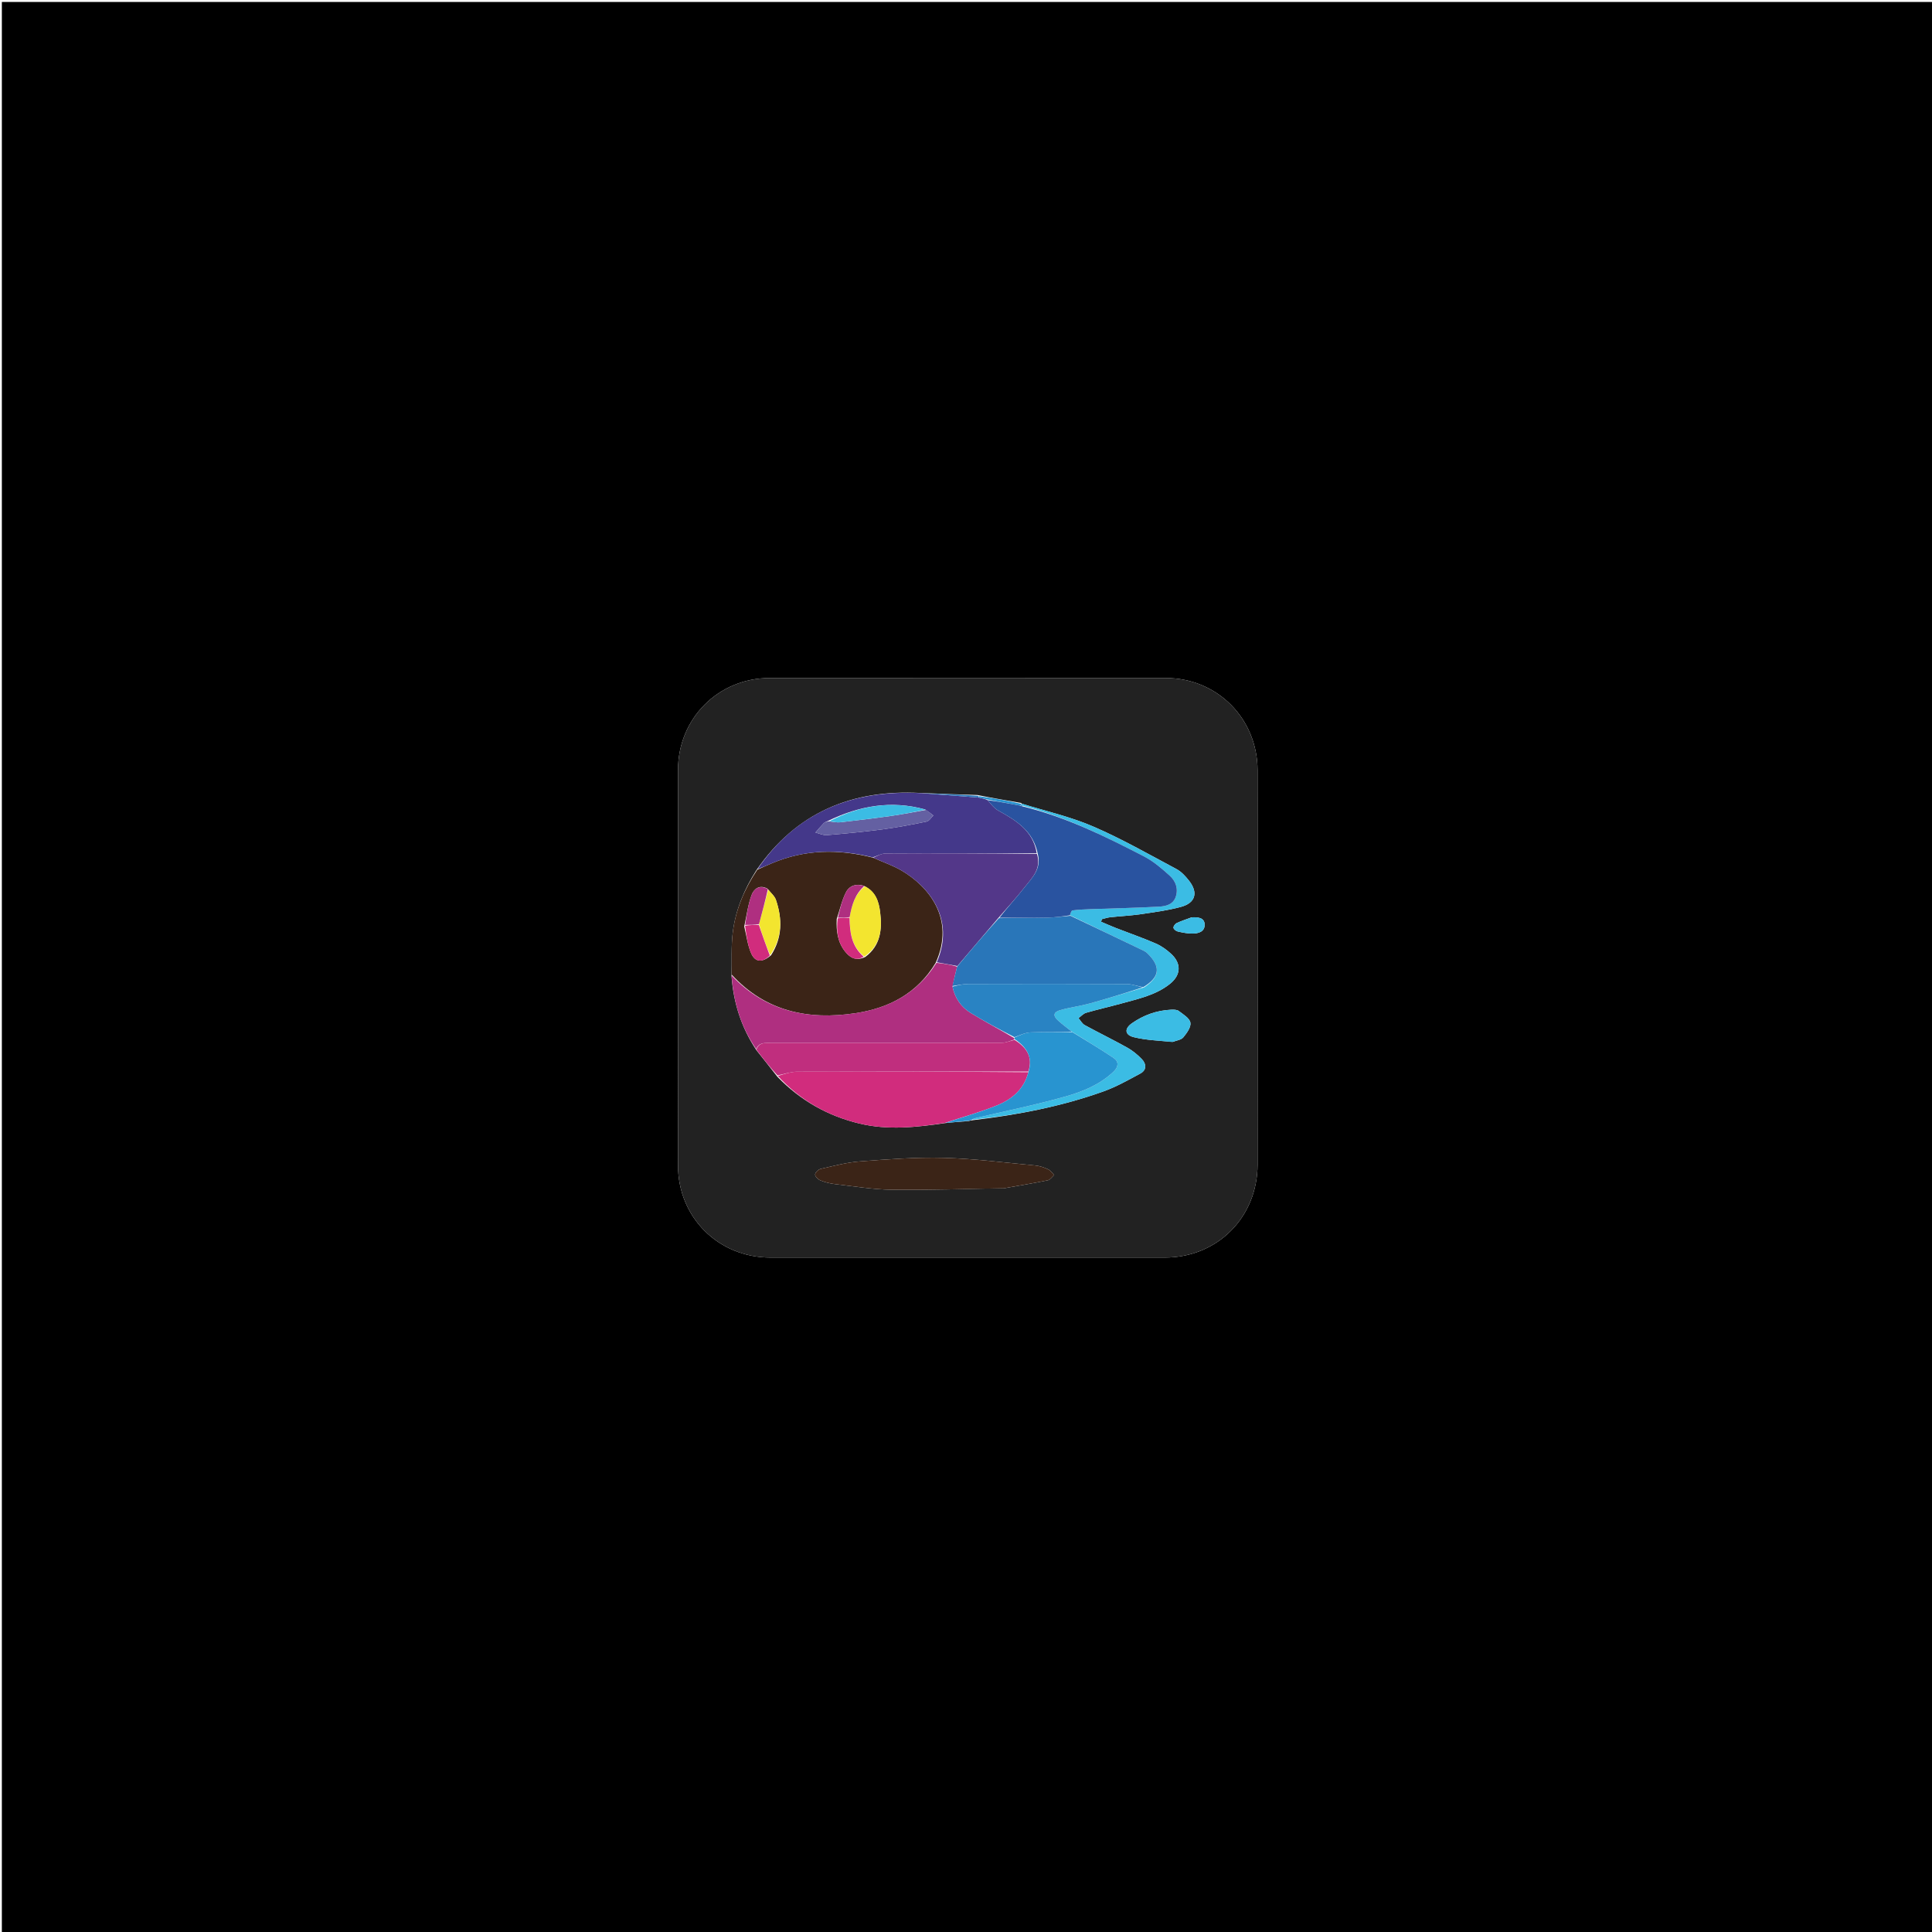 <svg version="1.1" id="Layer_1" xmlns="http://www.w3.org/2000/svg" xmlns:xlink="http://www.w3.org/1999/xlink" x="0px" y="0px"
	 width="100%" viewBox="0 0 1080 1080" enable-background="new 0 0 1080 1080" xml:space="preserve">
<path fill="#000000" opacity="1" stroke="none" 
	d="
M624,1081 
	C416.024,1081 208.548,1081 1.036,1081 
	C1.036,721.065 1.036,361.131 1.036,1.098 
	C360.893,1.098 720.786,1.098 1080.839,1.098 
	C1080.839,361 1080.839,721 1080.839,1081 
	C928.797,1081 776.649,1081 624,1081 
M702.999,595.5 
	C702.998,540.522 703.038,485.544 702.98,430.567 
	C702.949,401.679 680.416,379.036 651.684,379.018 
	C577.88,378.973 504.076,378.972 430.272,379.019 
	C401.485,379.037 379.019,401.651 379.01,430.519 
	C378.987,504.156 378.985,577.793 379.012,651.431 
	C379.022,680.518 401.541,702.974 430.734,702.987 
	C504.204,703.018 577.675,703.017 651.146,702.988 
	C680.542,702.976 702.945,680.465 702.992,650.978 
	C703.021,632.819 702.998,614.659 702.999,595.5 
z"/>
<path fill="#222222" opacity="1" stroke="none" 
	d="
M702.999,596 
	C702.998,614.659 703.021,632.819 702.992,650.978 
	C702.945,680.465 680.542,702.976 651.146,702.988 
	C577.675,703.017 504.204,703.018 430.734,702.987 
	C401.541,702.974 379.022,680.518 379.012,651.431 
	C378.985,577.793 378.987,504.156 379.01,430.519 
	C379.019,401.651 401.485,379.037 430.272,379.019 
	C504.076,378.972 577.88,378.973 651.684,379.018 
	C680.416,379.036 702.949,401.679 702.98,430.567 
	C703.038,485.544 702.998,540.522 702.999,596 
M570.704,448.828 
	C562.817,447.486 554.93,446.144 546.386,444.421 
	C536.102,444.098 525.817,443.776 514.545,443.28 
	C476.519,441.261 445.298,453.861 422.792,486.488 
	C416.032,497.144 411.197,508.645 409.631,521.151 
	C408.657,528.934 409.156,536.901 408.934,545.714 
	C410.051,560.478 414.261,574.195 422.878,587.12 
	C426.656,591.864 430.435,596.607 434.589,601.945 
	C447.382,615.125 462.667,623.844 480.578,628.105 
	C496.458,631.883 512.224,630.175 528.719,627.764 
	C531.824,627.46 534.93,627.157 538.746,626.91 
	C539.446,626.798 540.146,626.686 541.636,626.637 
	C542.132,626.468 542.627,626.299 543.895,626.188 
	C568.763,623.255 593.274,618.559 616.887,610.093 
	C624.023,607.534 630.746,603.724 637.454,600.109 
	C641.051,598.171 640.891,594.787 638.326,592.104 
	C635.944,589.612 633.161,587.317 630.16,585.638 
	C622.321,581.252 614.221,577.334 606.34,573.019 
	C604.91,572.235 604.024,570.456 602.887,569.136 
	C604.299,568.113 605.572,566.608 607.148,566.15 
	C613.699,564.249 620.369,562.762 626.944,560.94 
	C636.393,558.321 646.139,556.289 654.046,549.96 
	C660.191,545.042 660.482,538.612 654.736,533.275 
	C652.211,530.93 649.245,528.795 646.103,527.433 
	C638.787,524.263 631.232,521.646 623.794,518.752 
	C621.017,517.672 618.296,516.447 615.55,515.288 
	C615.668,514.802 615.786,514.317 615.904,513.831 
	C617.476,513.459 619.03,512.919 620.624,512.746 
	C626.252,512.133 631.927,511.875 637.522,511.056 
	C645.08,509.95 652.716,508.957 660.068,506.984 
	C668.342,504.764 669.94,498.974 664.608,492.238 
	C662.673,489.793 660.384,487.27 657.695,485.837 
	C642.297,477.637 627.091,468.915 611.106,462.03 
	C598.362,456.541 584.598,453.423 571.29,449.319 
	C571.29,449.319 571.249,449.274 570.704,448.828 
M561.759,664.169 
	C569.766,662.743 577.795,661.424 585.758,659.785 
	C587.085,659.512 588.126,657.846 589.299,656.823 
	C588.157,655.723 587.194,654.23 585.833,653.611 
	C583.586,652.59 581.119,651.731 578.679,651.503 
	C561.657,649.906 544.639,647.701 527.579,647.249 
	C512.003,646.837 496.35,648.052 480.781,649.218 
	C473.374,649.773 466.056,651.761 458.766,653.404 
	C457.474,653.695 455.647,655.484 455.648,656.581 
	C455.648,657.721 457.365,659.367 458.687,659.891 
	C461.289,660.92 464.103,661.618 466.889,661.937 
	C477.445,663.148 488.015,664.937 498.599,665.069 
	C519.345,665.329 540.103,664.624 561.759,664.169 
M655.661,582.408 
	C657.645,581.61 660.271,581.343 661.468,579.895 
	C663.417,577.539 665.88,574.152 665.438,571.68 
	C664.99,569.169 661.438,567.041 658.938,565.151 
	C657.893,564.362 656.045,564.372 654.582,564.442 
	C646.584,564.823 639.265,567.446 632.758,572.004 
	C628.436,575.031 628.708,578.528 633.798,579.784 
	C640.622,581.467 647.799,581.717 655.661,582.408 
M666.004,512.829 
	C663.232,513.875 660.397,514.787 657.725,516.045 
	C656.868,516.448 655.867,517.851 655.982,518.645 
	C656.099,519.457 657.411,520.497 658.363,520.711 
	C661.083,521.324 663.889,521.892 666.656,521.873 
	C669.922,521.849 673.475,520.837 673.408,516.886 
	C673.343,513.046 669.936,512.618 666.004,512.829 
z"/>
<path fill="#3B2417" opacity="1" stroke="none" 
	d="
M408.994,544.786 
	C409.156,536.901 408.657,528.934 409.631,521.151 
	C411.197,508.645 416.032,497.144 423.305,486.18 
	C426.399,484.76 428.975,483.634 431.564,482.54 
	C449.941,474.773 468.755,474.48 488.149,479.48 
	C493.593,481.956 499.028,483.746 503.857,486.572 
	C519.176,495.539 534.167,513.661 523.053,538.224 
	C512.719,555.363 496.922,563.541 478.255,566.375 
	C451.839,570.386 427.89,565.419 408.994,544.786 
M467.735,513.702 
	C467.409,520.345 468.194,526.742 472.567,532.098 
	C475.284,535.427 478.611,537.375 483.707,534.941 
	C492.278,528.601 493.173,519.557 492.022,510.083 
	C491.302,504.156 489.65,498.377 482.858,495.152 
	C478.595,493.741 474.793,495.154 472.933,498.751 
	C470.644,503.177 469.556,508.224 467.735,513.702 
M416.035,517.916 
	C417.279,522.954 417.885,528.273 419.939,532.956 
	C422.165,538.031 426.234,538.213 431.078,533.924 
	C437.379,524.104 437.352,513.658 433.759,503.046 
	C433.03,500.893 430.944,499.199 428.996,496.749 
	C424.597,494.36 421.424,496.868 420.141,500.335 
	C418.168,505.671 417.411,511.457 416.035,517.916 
z"/>
<path fill="#AF2F80" opacity="1" stroke="none" 
	d="
M408.964,545.25 
	C427.89,565.419 451.839,570.386 478.255,566.375 
	C496.922,563.541 512.719,555.363 523.483,538.228 
	C527.784,538.626 531.482,539.328 535.028,540.365 
	C534.057,544.192 533.24,547.682 532.458,551.557 
	C533.857,558.061 537.289,562.933 542.488,566.142 
	C550.471,571.069 558.776,575.474 566.972,580.299 
	C566.999,580.498 567.043,580.898 566.791,581.198 
	C564.344,581.999 562.151,582.92 559.953,582.933 
	C540.829,583.047 521.704,583 502.58,583 
	C478.632,583 454.685,582.992 430.737,583.012 
	C427.6,583.014 424.226,582.617 422.725,586.474 
	C414.261,574.195 410.051,560.478 408.964,545.25 
z"/>
<path fill="#D12C7D" opacity="1" stroke="none" 
	d="
M528.02,627.751 
	C512.224,630.175 496.458,631.883 480.578,628.105 
	C462.667,623.844 447.382,615.125 434.811,601.474 
	C438.586,600.336 442.138,599.099 445.693,599.088 
	C488.739,598.957 531.785,599.007 574.854,599.371 
	C572.433,608.949 565.691,614.478 557.546,617.827 
	C547.964,621.767 537.884,624.497 528.02,627.751 
z"/>
<path fill="#44388A" opacity="1" stroke="none" 
	d="
M487.863,479.268 
	C468.755,474.48 449.941,474.773 431.564,482.54 
	C428.975,483.634 426.399,484.76 423.46,485.861 
	C445.298,453.861 476.519,441.261 515.397,443.391 
	C526.527,444.281 536.805,445.061 547.441,445.891 
	C549.203,446.269 550.605,446.597 552.05,447.293 
	C554.017,449.479 555.67,451.787 557.915,453.03 
	C567.976,458.603 577.607,464.426 579.522,477.01 
	C551.068,477.005 523.082,476.948 495.097,477.1 
	C492.682,477.113 490.274,478.512 487.863,479.268 
M517.141,452.475 
	C498.382,447.312 480.579,450.298 462.69,458.96 
	C461.951,459.343 461.053,459.57 460.505,460.137 
	C458.877,461.818 457.387,463.632 455.843,465.395 
	C457.975,465.91 460.156,467.015 462.23,466.841 
	C472.66,465.966 483.09,464.97 493.465,463.597 
	C501.686,462.509 509.854,460.947 517.978,459.265 
	C519.409,458.969 520.506,457.052 521.757,455.883 
	C520.423,454.829 519.088,453.774 517.141,452.475 
z"/>
<path fill="#C02E7E" opacity="1" stroke="none" 
	d="
M574.831,599.009 
	C531.785,599.007 488.739,598.957 445.693,599.088 
	C442.138,599.099 438.586,600.336 434.623,601.177 
	C430.435,596.607 426.656,591.864 422.801,586.797 
	C424.226,582.617 427.6,583.014 430.737,583.012 
	C454.685,582.992 478.632,583 502.58,583 
	C521.704,583 540.829,583.047 559.953,582.933 
	C562.151,582.92 564.344,581.999 567.12,581.297 
	C574.996,586.193 577.243,591.841 574.831,599.009 
z"/>
<path fill="#3BBCE4" opacity="1" stroke="none" 
	d="
M571.286,449.253 
	C584.598,453.423 598.362,456.541 611.106,462.03 
	C627.091,468.915 642.297,477.637 657.695,485.837 
	C660.384,487.27 662.673,489.793 664.608,492.238 
	C669.94,498.974 668.342,504.764 660.068,506.984 
	C652.716,508.957 645.08,509.95 637.522,511.056 
	C631.927,511.875 626.252,512.133 620.624,512.746 
	C619.03,512.919 617.476,513.459 615.904,513.831 
	C615.786,514.317 615.668,514.802 615.55,515.288 
	C618.296,516.447 621.017,517.672 623.794,518.752 
	C631.232,521.646 638.787,524.263 646.103,527.433 
	C649.245,528.795 652.211,530.93 654.736,533.275 
	C660.482,538.612 660.191,545.042 654.046,549.96 
	C646.139,556.289 636.393,558.321 626.944,560.94 
	C620.369,562.762 613.699,564.249 607.148,566.15 
	C605.572,566.608 604.299,568.113 602.887,569.136 
	C604.024,570.456 604.91,572.235 606.34,573.019 
	C614.221,577.334 622.321,581.252 630.16,585.638 
	C633.161,587.317 635.944,589.612 638.326,592.104 
	C640.891,594.787 641.051,598.171 637.454,600.109 
	C630.746,603.724 624.023,607.534 616.887,610.093 
	C593.274,618.559 568.763,623.255 543.759,625.94 
	C544.074,625.495 544.508,625.221 544.979,625.11 
	C561.925,621.104 579.03,617.657 595.765,612.91 
	C605.418,610.172 614.943,606.252 622.527,599.018 
	C625.316,596.358 625.498,593.412 622.532,591.411 
	C615.002,586.329 607.145,581.733 599.148,576.699 
	C596.418,574.496 593.853,572.654 591.528,570.547 
	C588.458,567.766 588.792,565.761 592.83,564.628 
	C598.234,563.112 603.867,562.411 609.279,560.916 
	C619.273,558.155 629.177,555.07 639.443,552.013 
	C647.879,546.537 648.861,541.079 642.844,534.419 
	C641.853,533.323 640.753,532.156 639.458,531.531 
	C625.783,524.934 612.059,518.44 598.134,511.64 
	C598.45,510.515 598.897,509.012 599.524,508.933 
	C602.983,508.495 606.484,508.335 609.975,508.209 
	C622.611,507.754 635.258,507.521 647.88,506.823 
	C651.624,506.616 655.772,505.706 657.24,501.355 
	C658.788,496.769 657.205,492.505 653.878,489.504 
	C649.465,485.523 644.81,481.491 639.584,478.785 
	C617.889,467.551 595.963,456.753 571.859,450.446 
	C571.545,449.781 571.416,449.517 571.286,449.253 
z"/>
<path fill="#3B2417" opacity="1" stroke="none" 
	d="
M561.308,664.244 
	C540.103,664.624 519.345,665.329 498.599,665.069 
	C488.015,664.937 477.445,663.148 466.889,661.937 
	C464.103,661.618 461.289,660.92 458.687,659.891 
	C457.365,659.367 455.648,657.721 455.648,656.581 
	C455.647,655.484 457.474,653.695 458.766,653.404 
	C466.056,651.761 473.374,649.773 480.781,649.218 
	C496.35,648.052 512.003,646.837 527.579,647.249 
	C544.639,647.701 561.657,649.906 578.679,651.503 
	C581.119,651.731 583.586,652.59 585.833,653.611 
	C587.194,654.23 588.157,655.723 589.299,656.823 
	C588.126,657.846 587.085,659.512 585.758,659.785 
	C577.795,661.424 569.766,662.743 561.308,664.244 
z"/>
<path fill="#2894D0" opacity="1" stroke="none" 
	d="
M599.419,576.942 
	C607.145,581.733 615.002,586.329 622.532,591.411 
	C625.498,593.412 625.316,596.358 622.527,599.018 
	C614.943,606.252 605.418,610.172 595.765,612.91 
	C579.03,617.657 561.925,621.104 544.979,625.11 
	C544.508,625.221 544.074,625.495 543.373,625.911 
	C542.627,626.299 542.132,626.468 540.999,626.557 
	C539.586,626.602 538.811,626.728 538.035,626.854 
	C534.93,627.157 531.824,627.46 528.369,627.758 
	C537.884,624.497 547.964,621.767 557.546,617.827 
	C565.691,614.478 572.433,608.949 574.854,599.371 
	C577.243,591.841 574.996,586.193 567.372,580.996 
	C567.043,580.898 566.999,580.498 567.145,579.973 
	C570.224,578.632 573.13,577.246 576.093,577.113 
	C583.855,576.764 591.642,576.962 599.419,576.942 
z"/>
<path fill="#3BBCE4" opacity="1" stroke="none" 
	d="
M655.243,582.495 
	C647.799,581.717 640.622,581.467 633.798,579.784 
	C628.708,578.528 628.436,575.031 632.758,572.004 
	C639.265,567.446 646.584,564.823 654.582,564.442 
	C656.045,564.372 657.893,564.362 658.938,565.151 
	C661.438,567.041 664.99,569.169 665.438,571.68 
	C665.88,574.152 663.417,577.539 661.468,579.895 
	C660.271,581.343 657.645,581.61 655.243,582.495 
z"/>
<path fill="#3BBCE4" opacity="1" stroke="none" 
	d="
M666.378,512.781 
	C669.936,512.618 673.343,513.046 673.408,516.886 
	C673.475,520.837 669.922,521.849 666.656,521.873 
	C663.889,521.892 661.083,521.324 658.363,520.711 
	C657.411,520.497 656.099,519.457 655.982,518.645 
	C655.867,517.851 656.868,516.448 657.725,516.045 
	C660.397,514.787 663.232,513.875 666.378,512.781 
z"/>
<path fill="#2976B9" opacity="1" stroke="none" 
	d="
M547.082,445.84 
	C536.805,445.061 526.527,444.281 515.891,443.477 
	C525.817,443.776 536.102,444.098 546.73,444.871 
	C547.077,445.494 547.079,445.667 547.082,445.84 
z"/>
<path fill="#2894D0" opacity="1" stroke="none" 
	d="
M547.441,445.891 
	C547.079,445.667 547.077,445.494 547.058,445.062 
	C554.93,446.144 562.817,447.486 570.841,449.346 
	C570.88,450.057 570.782,450.249 570.285,450.354 
	C563.926,449.153 557.967,448.039 552.008,446.925 
	C550.605,446.597 549.203,446.269 547.441,445.891 
z"/>
<path fill="#3BBCE4" opacity="1" stroke="none" 
	d="
M538.391,626.882 
	C538.811,626.728 539.586,626.602 540.604,626.525 
	C540.146,626.686 539.446,626.798 538.391,626.882 
z"/>
<path fill="#2894D0" opacity="1" stroke="none" 
	d="
M571.288,449.286 
	C571.416,449.517 571.545,449.781 571.623,450.419 
	C571.258,450.72 570.963,450.603 570.685,450.442 
	C570.782,450.249 570.88,450.057 571.113,449.57 
	C571.249,449.274 571.29,449.319 571.288,449.286 
z"/>
<path fill="#533789" opacity="1" stroke="none" 
	d="
M488.149,479.48 
	C490.274,478.512 492.682,477.113 495.097,477.1 
	C523.082,476.948 551.068,477.005 579.663,477.365 
	C582.31,485.743 576.866,490.774 572.65,496.13 
	C568.065,501.954 563.038,507.43 557.946,513.28 
	C550.185,522.344 542.683,531.187 535.181,540.029 
	C531.482,539.328 527.784,538.626 523.655,537.92 
	C534.167,513.661 519.176,495.539 503.857,486.572 
	C499.028,483.746 493.593,481.956 488.149,479.48 
z"/>
<path fill="#F3E52F" opacity="1" stroke="none" 
	d="
M483.448,495.481 
	C489.65,498.377 491.302,504.156 492.022,510.083 
	C493.173,519.557 492.278,528.601 483.153,534.739 
	C475.872,528.868 475.076,521.066 474.965,512.661 
	C476.159,505.828 478.001,499.753 483.448,495.481 
z"/>
<path fill="#F3E52F" opacity="1" stroke="none" 
	d="
M429.484,497.294 
	C430.944,499.199 433.03,500.893 433.759,503.046 
	C437.352,513.658 437.379,524.104 430.548,533.897 
	C428.078,528.253 426.139,522.637 424.295,516.573 
	C426.089,509.848 427.786,503.571 429.484,497.294 
z"/>
<path fill="#D12C7D" opacity="1" stroke="none" 
	d="
M424.199,517.021 
	C426.139,522.637 428.078,528.253 430.316,534.136 
	C426.234,538.213 422.165,538.031 419.939,532.956 
	C417.885,528.273 417.279,522.954 416.499,517.48 
	C419.375,517.036 421.787,517.028 424.199,517.021 
z"/>
<path fill="#D12C7D" opacity="1" stroke="none" 
	d="
M474.875,513.051 
	C475.076,521.066 475.872,528.868 482.815,534.799 
	C478.611,537.375 475.284,535.427 472.567,532.098 
	C468.194,526.742 467.409,520.345 468.276,513.36 
	C470.836,513.028 472.855,513.04 474.875,513.051 
z"/>
<path fill="#AF2F80" opacity="1" stroke="none" 
	d="
M424.295,516.573 
	C421.787,517.028 419.375,517.036 416.55,517.048 
	C417.411,511.457 418.168,505.671 420.141,500.335 
	C421.424,496.868 424.597,494.36 429.24,497.021 
	C427.786,503.571 426.089,509.848 424.295,516.573 
z"/>
<path fill="#AF2F80" opacity="1" stroke="none" 
	d="
M474.965,512.661 
	C472.855,513.04 470.836,513.028 468.383,513.01 
	C469.556,508.224 470.644,503.177 472.933,498.751 
	C474.793,495.154 478.595,493.741 483.153,495.316 
	C478.001,499.753 476.159,505.828 474.965,512.661 
z"/>
<path fill="#2976B9" opacity="1" stroke="none" 
	d="
M535.028,540.365 
	C542.683,531.187 550.185,522.344 558.395,513.269 
	C567.91,513.022 576.721,513.119 585.526,512.948 
	C589.805,512.864 594.075,512.277 598.348,511.918 
	C612.059,518.44 625.783,524.934 639.458,531.531 
	C640.753,532.156 641.853,533.323 642.844,534.419 
	C648.861,541.079 647.879,546.537 639.091,551.824 
	C635.522,551.163 632.632,550.091 629.737,550.079 
	C600.257,549.955 570.776,549.97 541.295,550.054 
	C538.337,550.063 535.38,550.782 532.423,551.172 
	C533.24,547.682 534.057,544.192 535.028,540.365 
z"/>
<path fill="#2983C3" opacity="1" stroke="none" 
	d="
M532.458,551.557 
	C535.38,550.782 538.337,550.063 541.295,550.054 
	C570.776,549.97 600.257,549.955 629.737,550.079 
	C632.632,550.091 635.522,551.163 638.767,551.932 
	C629.177,555.07 619.273,558.155 609.279,560.916 
	C603.867,562.411 598.234,563.112 592.83,564.628 
	C588.792,565.761 588.458,567.766 591.528,570.547 
	C593.853,572.654 596.418,574.496 599.148,576.699 
	C591.642,576.962 583.855,576.764 576.093,577.113 
	C573.13,577.246 570.224,578.632 567.118,579.774 
	C558.776,575.474 550.471,571.069 542.488,566.142 
	C537.289,562.933 533.857,558.061 532.458,551.557 
z"/>
<path fill="#2953A0" opacity="1" stroke="none" 
	d="
M598.134,511.64 
	C594.075,512.277 589.805,512.864 585.526,512.948 
	C576.721,513.119 567.91,513.022 558.653,513.046 
	C563.038,507.43 568.065,501.954 572.65,496.13 
	C576.866,490.774 582.31,485.743 580.131,477.368 
	C577.607,464.426 567.976,458.603 557.915,453.03 
	C555.67,451.787 554.017,449.479 552.05,447.293 
	C557.967,448.039 563.926,449.153 570.285,450.354 
	C570.963,450.603 571.258,450.72 571.808,450.819 
	C595.963,456.753 617.889,467.551 639.584,478.785 
	C644.81,481.491 649.465,485.523 653.878,489.504 
	C657.205,492.505 658.788,496.769 657.24,501.355 
	C655.772,505.706 651.624,506.616 647.88,506.823 
	C635.258,507.521 622.611,507.754 609.975,508.209 
	C606.484,508.335 602.983,508.495 599.524,508.933 
	C598.897,509.012 598.45,510.515 598.134,511.64 
z"/>
<path fill="#6460A2" opacity="1" stroke="none" 
	d="
M517.754,452.72 
	C519.088,453.774 520.423,454.829 521.757,455.883 
	C520.506,457.052 519.409,458.969 517.978,459.265 
	C509.854,460.947 501.686,462.509 493.465,463.597 
	C483.09,464.97 472.66,465.966 462.23,466.841 
	C460.156,467.015 457.975,465.91 455.843,465.395 
	C457.387,463.632 458.877,461.818 460.505,460.137 
	C461.053,459.57 461.951,459.343 463.311,459.134 
	C465.888,459.44 467.879,459.872 469.796,459.654 
	C479.332,458.566 488.865,457.419 498.368,456.067 
	C504.857,455.144 511.294,453.849 517.754,452.72 
z"/>
<path fill="#3BBCE4" opacity="1" stroke="none" 
	d="
M517.447,452.597 
	C511.294,453.849 504.857,455.144 498.368,456.067 
	C488.865,457.419 479.332,458.566 469.796,459.654 
	C467.879,459.872 465.888,459.44 463.677,459.046 
	C480.579,450.298 498.382,447.312 517.447,452.597 
z"/>
</svg>